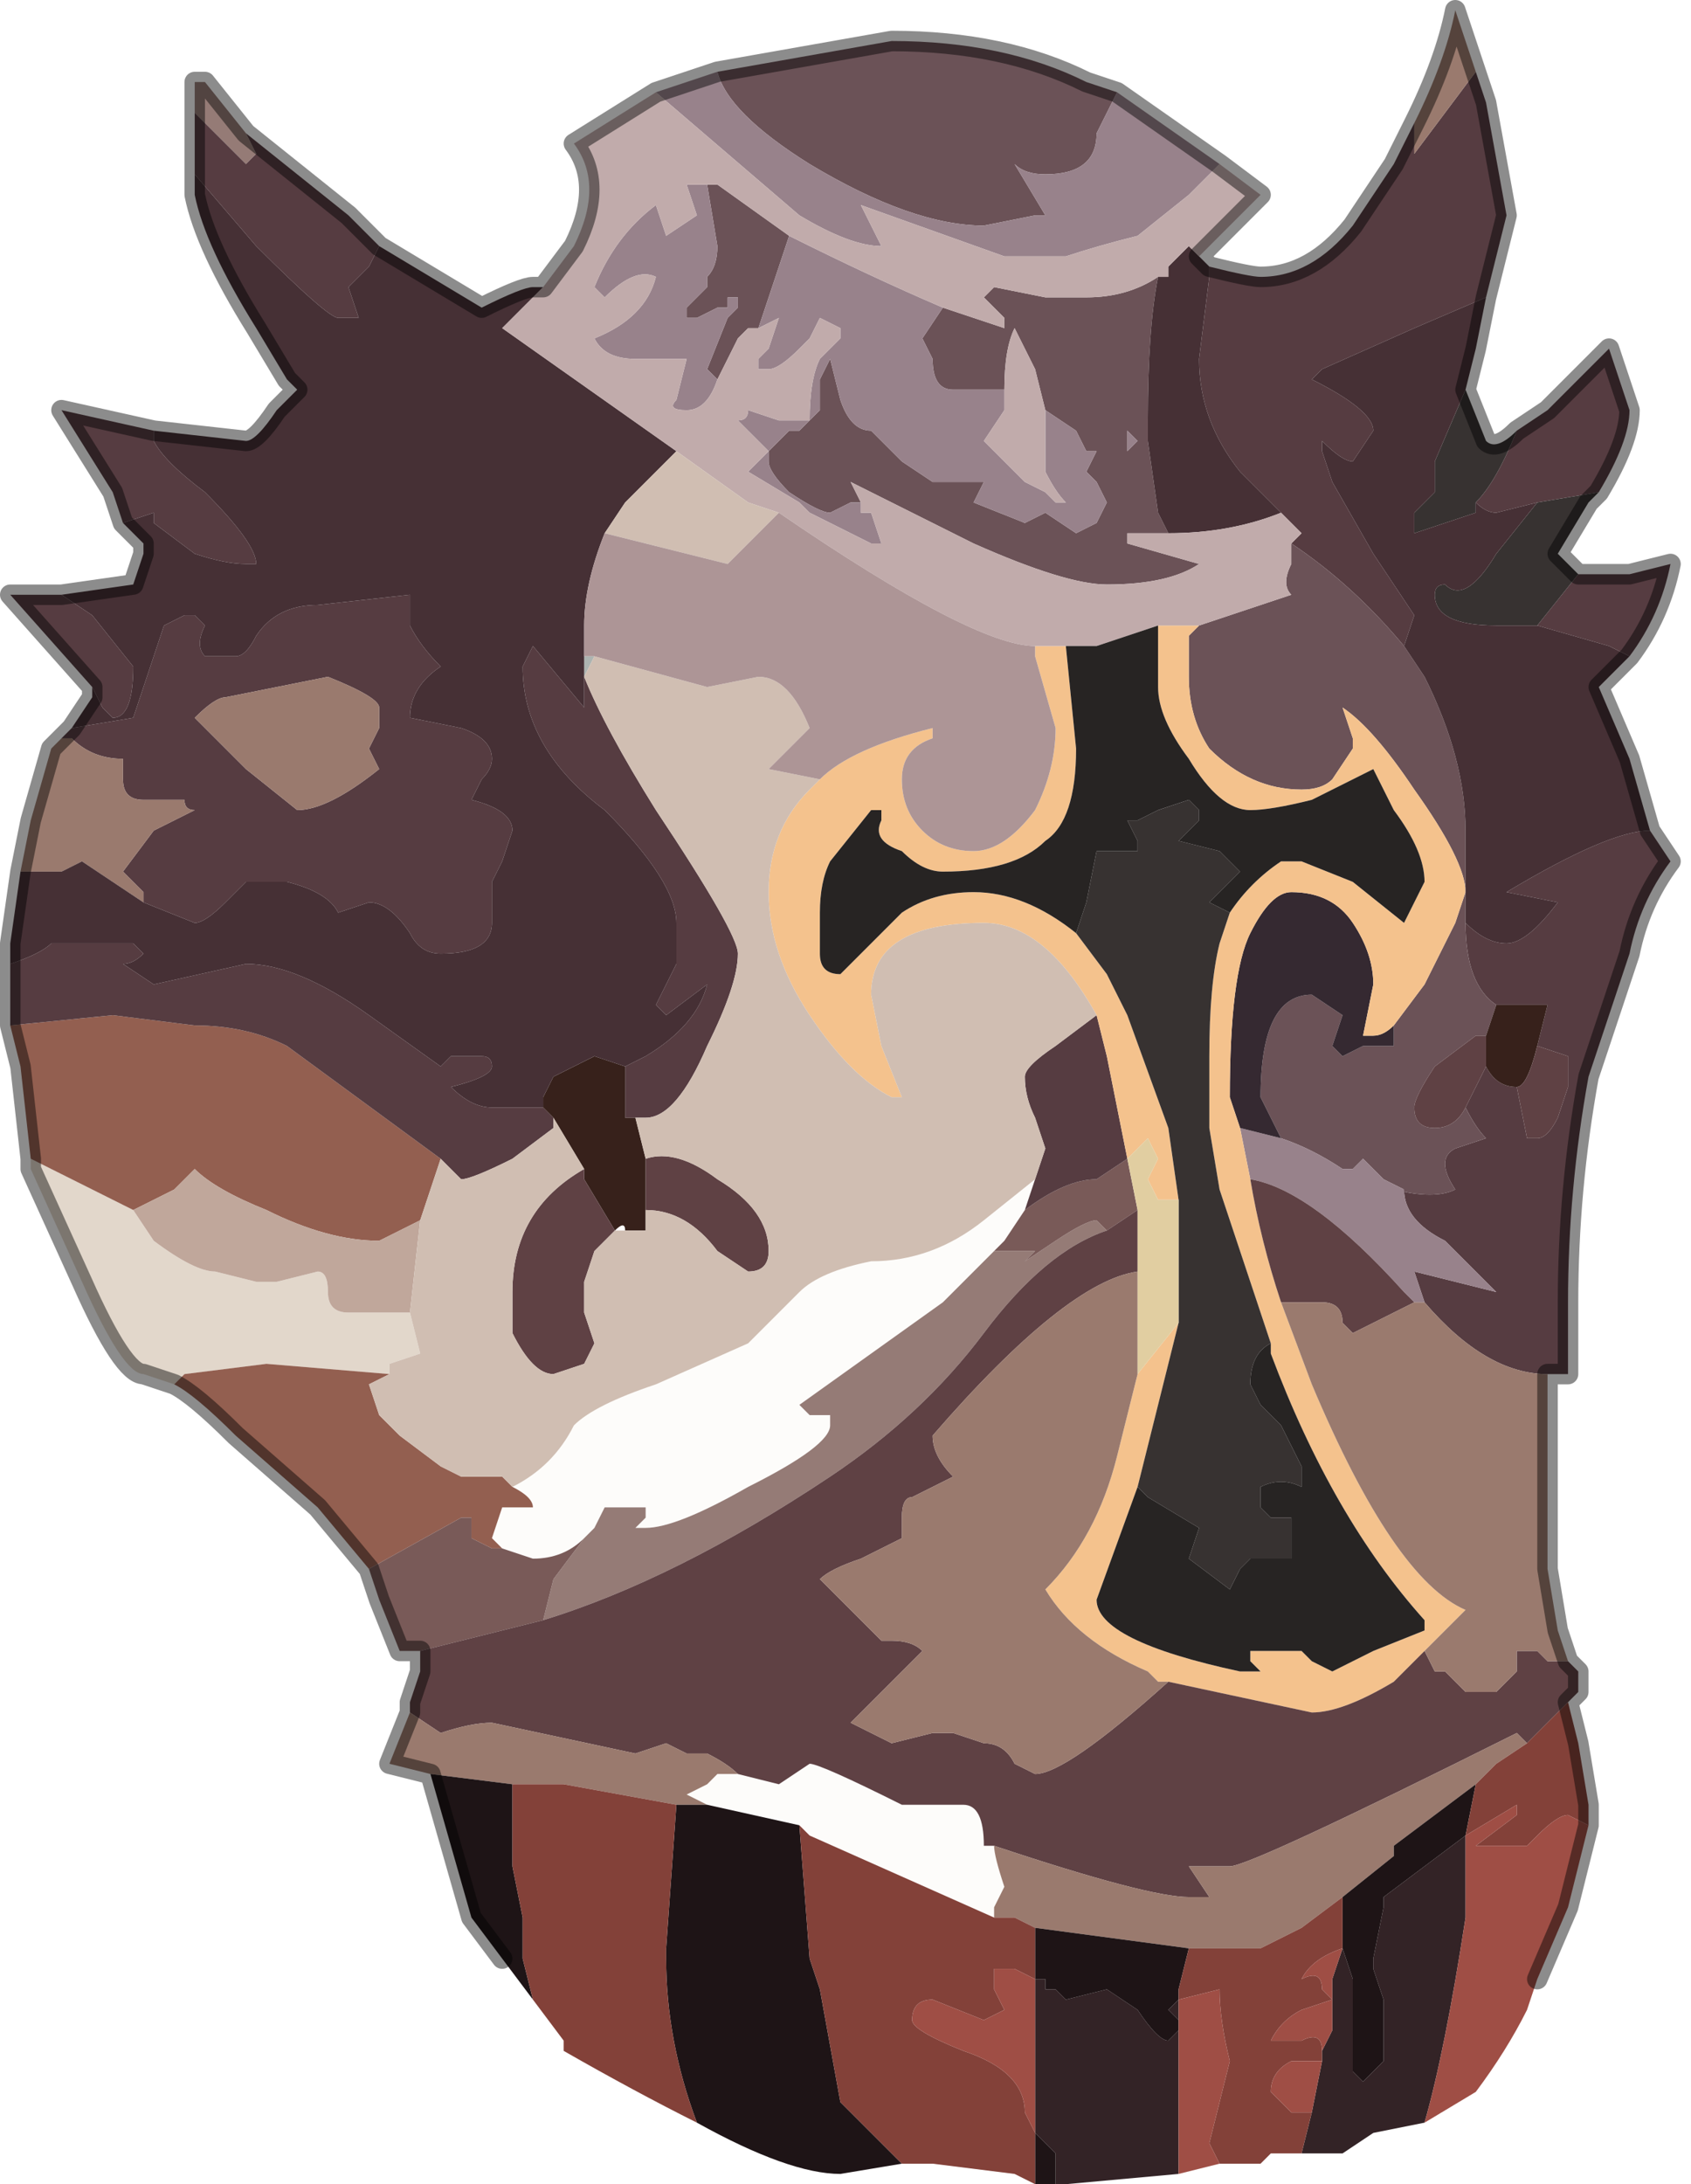 <?xml version="1.0" encoding="UTF-8" standalone="no"?>
<svg xmlns:xlink="http://www.w3.org/1999/xlink" height="10.65px" width="8.25px" xmlns="http://www.w3.org/2000/svg">
  <g transform="matrix(1.0, 0.0, 0.0, 1.0, 4.15, 5.5)">
    <path d="M-3.3 1.25 L-3.45 1.2 Q-3.55 1.2 -3.75 0.75 L-4.0 0.2 -4.0 0.15 -3.5 0.4 -3.5 0.4 -3.4 0.55 Q-3.2 0.7 -3.1 0.7 L-2.9 0.75 -2.8 0.75 -2.6 0.7 Q-2.55 0.7 -2.55 0.8 -2.55 0.9 -2.45 0.9 L-2.15 0.9 -2.1 1.1 -2.25 1.15 -2.25 1.2 -2.85 1.15 -3.25 1.2 -3.3 1.25 M-1.3 2.0 L-1.25 1.95 -1.3 2.0 -1.3 2.0" fill="#e2d7cb" fill-rule="evenodd" stroke="none"/>
    <path d="M-1.3 -2.3 L-1.25 -2.3 -1.3 -2.2 -1.3 -2.3" fill="#adb4b1" fill-rule="evenodd" stroke="none"/>
    <path d="M0.9 0.25 L0.85 0.4 0.75 0.55 0.7 0.6 0.45 0.85 -0.25 1.35 -0.2 1.4 -0.1 1.4 -0.1 1.45 Q-0.1 1.55 -0.5 1.75 -0.85 1.95 -1.0 1.95 L-1.05 1.95 -1.0 1.9 -1.0 1.85 -1.2 1.85 -1.25 1.95 -1.3 2.0 Q-1.4 2.1 -1.55 2.1 L-1.7 2.05 -1.75 2.0 -1.7 1.85 -1.55 1.85 Q-1.55 1.8 -1.65 1.75 -1.45 1.65 -1.35 1.45 -1.25 1.35 -0.95 1.25 L-0.5 1.05 -0.25 0.8 Q-0.15 0.7 0.1 0.65 0.4 0.65 0.65 0.45 L0.9 0.25 M-0.55 3.15 L-0.35 3.2 -0.2 3.1 Q-0.15 3.1 0.25 3.3 L0.55 3.3 Q0.65 3.3 0.65 3.5 L0.7 3.5 Q0.7 3.55 0.75 3.7 L0.7 3.8 0.7 3.85 -0.2 3.45 -0.25 3.4 -0.7 3.3 -0.8 3.25 -0.7 3.2 -0.65 3.15 -0.65 3.15 -0.55 3.15" fill="#fdfcfa" fill-rule="evenodd" stroke="none"/>
    <path d="M-2.35 2.15 L-2.6 1.85 -3.0 1.5 Q-3.2 1.3 -3.3 1.25 L-3.25 1.2 -2.85 1.15 -2.25 1.2 -2.35 1.25 -2.3 1.4 -2.2 1.5 -2.0 1.65 -1.9 1.7 -1.7 1.7 -1.65 1.75 Q-1.55 1.8 -1.55 1.85 L-1.7 1.85 -1.75 2.0 -1.7 2.05 -1.75 2.05 -1.85 2.0 -1.85 1.9 -1.9 1.9 -2.35 2.15 M-4.0 0.15 L-4.05 -0.3 -4.1 -0.5 -3.6 -0.55 -3.2 -0.5 Q-2.95 -0.5 -2.75 -0.4 L-2.0 0.15 -2.1 0.45 -2.3 0.55 Q-2.55 0.55 -2.85 0.4 -3.1 0.3 -3.2 0.2 L-3.3 0.3 -3.5 0.4 -3.5 0.4 -4.0 0.15" fill="#935f50" fill-rule="evenodd" stroke="none"/>
    <path d="M-3.5 0.4 L-3.5 0.4 -3.3 0.3 -3.2 0.2 Q-3.1 0.3 -2.85 0.4 -2.55 0.55 -2.3 0.55 L-2.1 0.45 -2.15 0.9 -2.15 0.9 -2.45 0.9 Q-2.55 0.9 -2.55 0.8 -2.55 0.7 -2.6 0.7 L-2.8 0.75 -2.9 0.75 -3.1 0.7 Q-3.2 0.7 -3.4 0.55 L-3.5 0.4 -3.5 0.4" fill="#c0a79b" fill-rule="evenodd" stroke="none"/>
    <path d="M-3.2 -4.95 L-3.2 -5.1 -3.15 -5.1 -2.95 -4.85 -2.9 -4.75 -2.95 -4.7 -3.2 -4.95 M-1.25 1.95 L-1.2 1.85 -1.0 1.85 -1.0 1.9 -1.05 1.95 -1.0 1.95 Q-0.85 1.95 -0.5 1.75 -0.1 1.55 -0.1 1.45 L-0.1 1.4 -0.2 1.4 -0.25 1.35 0.45 0.85 0.7 0.6 0.9 0.6 0.85 0.65 1.0 0.55 Q1.15 0.45 1.2 0.45 L1.25 0.5 Q0.95 0.6 0.65 1.0 0.35 1.4 -0.1 1.7 -0.85 2.2 -1.5 2.4 L-1.5 2.4 -1.45 2.2 -1.3 2.0 -1.3 2.0 -1.25 1.95" fill="#957b76" fill-rule="evenodd" stroke="none"/>
    <path d="M-2.1 2.55 L-2.2 2.55 -2.3 2.3 -2.35 2.15 -1.9 1.9 -1.85 1.9 -1.85 2.0 -1.75 2.05 -1.7 2.05 -1.55 2.1 Q-1.4 2.1 -1.3 2.0 L-1.45 2.2 -1.5 2.4 -1.5 2.4 -2.1 2.55 M0.85 0.4 Q1.05 0.25 1.2 0.25 L1.35 0.15 1.4 0.4 1.25 0.5 1.2 0.45 Q1.15 0.45 1.0 0.55 L0.85 0.65 0.9 0.6 0.7 0.6 0.75 0.55 0.85 0.4" fill="#795a58" fill-rule="evenodd" stroke="none"/>
    <path d="M3.05 -5.15 L3.1 -5.0 3.2 -4.45 3.1 -4.05 2.75 -3.9 2.3 -3.7 2.25 -3.65 Q2.55 -3.5 2.55 -3.4 L2.45 -3.25 Q2.4 -3.25 2.3 -3.35 L2.3 -3.3 2.35 -3.15 2.55 -2.8 2.75 -2.5 2.7 -2.35 Q2.45 -2.65 2.15 -2.85 L2.2 -2.9 2.1 -3.0 1.9 -3.2 Q1.7 -3.45 1.7 -3.75 L1.75 -4.15 1.75 -4.2 1.7 -4.25 1.75 -4.2 Q1.95 -4.15 2.0 -4.15 2.25 -4.15 2.45 -4.4 L2.65 -4.7 2.75 -4.9 2.75 -4.75 3.05 -5.15 M3.25 -3.4 L3.4 -3.5 3.7 -3.8 3.75 -3.65 3.8 -3.5 Q3.8 -3.35 3.65 -3.1 L3.35 -3.05 3.15 -3.0 Q3.1 -3.0 3.05 -3.05 L3.05 -3.05 Q3.15 -3.15 3.25 -3.4 M3.55 -2.7 L3.6 -2.7 3.8 -2.7 4.0 -2.75 Q3.95 -2.5 3.8 -2.3 L3.7 -2.35 3.35 -2.45 3.35 -2.45 3.55 -2.7 M3.9 -1.45 L4.0 -1.3 Q3.85 -1.1 3.8 -0.85 L3.6 -0.25 Q3.5 0.3 3.5 0.85 L3.5 1.2 3.4 1.2 Q3.1 1.2 2.8 0.85 L2.75 0.7 3.15 0.8 2.9 0.55 Q2.7 0.45 2.7 0.3 L2.65 0.3 Q2.85 0.35 2.95 0.3 2.85 0.15 2.95 0.1 L3.1 0.05 Q3.05 0.0 3.0 -0.1 L3.1 -0.3 Q3.15 -0.2 3.25 -0.2 L3.25 -0.2 3.3 0.05 3.35 0.05 Q3.4 0.05 3.45 -0.05 L3.5 -0.2 3.5 -0.35 3.35 -0.4 3.4 -0.6 3.4 -0.6 3.2 -0.6 3.15 -0.6 Q3.0 -0.7 3.0 -1.0 L3.0 -1.0 Q3.1 -0.9 3.2 -0.9 3.3 -0.9 3.45 -1.1 L3.2 -1.15 Q3.7 -1.45 3.9 -1.45 M-4.1 -0.5 L-4.1 -0.8 Q-3.95 -0.85 -3.9 -0.9 L-3.5 -0.9 -3.45 -0.85 Q-3.5 -0.8 -3.55 -0.8 L-3.4 -0.7 -2.95 -0.8 Q-2.7 -0.8 -2.35 -0.55 L-2.0 -0.3 Q-2.0 -0.3 -1.95 -0.35 -1.9 -0.35 -1.9 -0.35 L-1.8 -0.35 Q-1.75 -0.35 -1.75 -0.3 -1.75 -0.25 -1.95 -0.2 -1.85 -0.1 -1.75 -0.1 L-1.5 -0.1 -1.45 -0.05 -1.45 0.0 -1.65 0.15 Q-1.85 0.25 -1.9 0.25 L-2.0 0.15 -2.75 -0.4 Q-2.95 -0.5 -3.2 -0.5 L-3.6 -0.55 -4.1 -0.5 M-3.85 -1.9 L-3.8 -1.95 -3.5 -2.0 -3.35 -2.45 -3.25 -2.5 -3.2 -2.5 -3.15 -2.45 Q-3.2 -2.35 -3.15 -2.3 L-3.0 -2.3 Q-2.95 -2.3 -2.9 -2.4 -2.8 -2.55 -2.6 -2.55 L-2.15 -2.6 -2.15 -2.45 Q-2.1 -2.35 -2.0 -2.25 -2.15 -2.15 -2.15 -2.0 L-1.9 -1.95 Q-1.75 -1.9 -1.75 -1.8 -1.75 -1.75 -1.8 -1.7 L-1.85 -1.6 Q-1.65 -1.55 -1.65 -1.45 L-1.7 -1.3 -1.75 -1.2 -1.75 -1.0 Q-1.75 -0.85 -2.0 -0.85 -2.1 -0.85 -2.15 -0.95 -2.25 -1.1 -2.35 -1.1 L-2.5 -1.05 Q-2.55 -1.15 -2.75 -1.2 L-2.95 -1.2 -3.05 -1.1 Q-3.15 -1.0 -3.2 -1.0 L-3.45 -1.1 -3.45 -1.15 -3.5 -1.2 -3.55 -1.25 -3.4 -1.45 -3.2 -1.55 Q-3.25 -1.55 -3.25 -1.6 L-3.45 -1.6 Q-3.55 -1.6 -3.55 -1.7 L-3.55 -1.8 Q-3.7 -1.8 -3.8 -1.9 L-3.85 -1.9 M-3.7 -2.15 L-4.1 -2.6 -4.05 -2.6 -3.85 -2.6 -3.7 -2.5 -3.5 -2.25 Q-3.5 -2.0 -3.6 -2.0 L-3.65 -2.05 -3.7 -2.15 M-3.55 -2.95 L-3.6 -3.1 -3.85 -3.5 -3.4 -3.4 -3.4 -3.35 Q-3.35 -3.25 -3.15 -3.1 -2.9 -2.85 -2.9 -2.75 L-2.95 -2.75 Q-3.05 -2.75 -3.2 -2.8 L-3.4 -2.95 -3.4 -3.0 -3.55 -2.95 M-3.2 -4.65 L-3.2 -4.95 -2.95 -4.7 -2.9 -4.75 -2.95 -4.85 -2.45 -4.45 -2.3 -4.3 -2.35 -4.2 -2.45 -4.1 -2.4 -3.95 -2.5 -3.95 Q-2.55 -3.95 -2.9 -4.3 L-3.2 -4.65 M1.2 -0.55 L1.25 -0.35 1.35 0.15 1.2 0.25 Q1.05 0.25 0.85 0.4 L0.9 0.25 0.95 0.1 0.9 -0.05 Q0.85 -0.15 0.85 -0.25 0.85 -0.3 1.0 -0.4 L1.2 -0.55 M-2.55 -2.2 L-3.05 -2.1 Q-3.1 -2.1 -3.2 -2.0 L-2.95 -1.75 -2.7 -1.55 Q-2.55 -1.55 -2.3 -1.75 L-2.35 -1.85 -2.3 -1.95 -2.3 -2.05 Q-2.3 -2.1 -2.55 -2.2 M-1.1 -0.3 L-1.0 -0.35 Q-0.75 -0.5 -0.7 -0.7 L-0.7 -0.7 -0.9 -0.55 -0.95 -0.6 -0.85 -0.8 -0.85 -1.0 Q-0.85 -1.2 -1.2 -1.55 -1.6 -1.85 -1.6 -2.25 L-1.55 -2.35 -1.3 -2.05 -1.3 -2.2 Q-1.2 -1.95 -0.95 -1.55 -0.55 -0.95 -0.55 -0.85 -0.55 -0.7 -0.7 -0.4 -0.85 -0.05 -1.0 -0.05 L-1.05 -0.05 -1.1 -0.05 -1.1 -0.3" fill="#563c41" fill-rule="evenodd" stroke="none"/>
    <path d="M-0.65 -5.15 L0.2 -5.3 Q0.75 -5.3 1.15 -5.1 L1.3 -5.05 1.2 -4.85 Q1.2 -4.65 0.95 -4.65 0.85 -4.65 0.8 -4.7 L0.8 -4.7 0.95 -4.45 0.9 -4.45 0.65 -4.4 Q0.3 -4.4 -0.2 -4.7 -0.6 -4.95 -0.65 -5.15 M2.7 -2.35 L2.8 -2.2 Q3.0 -1.8 3.0 -1.45 L3.0 -1.0 Q3.0 -0.7 3.15 -0.6 L3.1 -0.45 3.05 -0.45 2.85 -0.3 Q2.75 -0.15 2.75 -0.1 2.75 0.0 2.85 0.0 2.95 0.0 3.0 -0.1 L3.0 -0.1 Q3.05 0.0 3.1 0.05 L2.95 0.1 Q2.85 0.15 2.95 0.3 2.85 0.35 2.65 0.3 L2.7 0.3 2.6 0.25 2.5 0.15 2.45 0.2 2.4 0.2 Q2.25 0.1 2.1 0.05 L2.05 -0.05 2.0 -0.15 Q2.0 -0.65 2.25 -0.65 L2.4 -0.55 2.35 -0.4 2.4 -0.35 2.5 -0.4 2.65 -0.4 2.65 -0.5 2.8 -0.7 2.95 -1.0 3.0 -1.15 Q3.0 -1.3 2.75 -1.65 2.55 -1.95 2.4 -2.05 L2.4 -2.05 2.45 -1.9 2.45 -1.85 2.35 -1.7 Q2.3 -1.65 2.2 -1.65 1.95 -1.65 1.75 -1.85 1.65 -2.0 1.65 -2.2 L1.65 -2.4 1.7 -2.45 2.15 -2.6 Q2.1 -2.65 2.15 -2.75 L2.15 -2.85 Q2.45 -2.65 2.7 -2.35 M1.55 -2.9 L1.35 -2.9 1.35 -2.85 1.7 -2.75 Q1.55 -2.65 1.25 -2.65 1.05 -2.65 0.6 -2.85 L0.0 -3.15 0.05 -3.05 0.0 -3.05 0.0 -3.05 -0.1 -3.0 Q-0.15 -3.0 -0.3 -3.1 -0.4 -3.2 -0.4 -3.25 L-0.4 -3.3 -0.4 -3.3 -0.3 -3.4 -0.25 -3.4 Q-0.2 -3.45 -0.15 -3.5 L-0.15 -3.65 -0.1 -3.75 -0.05 -3.55 Q0.0 -3.4 0.1 -3.4 L0.2 -3.3 0.25 -3.25 0.4 -3.15 0.5 -3.15 0.65 -3.15 0.6 -3.05 0.85 -2.95 0.95 -3.0 1.1 -2.9 1.2 -2.95 1.25 -3.05 1.2 -3.15 1.15 -3.2 1.2 -3.3 1.15 -3.3 1.1 -3.4 0.95 -3.5 0.9 -3.7 0.8 -3.9 Q0.75 -3.8 0.75 -3.6 L0.75 -3.6 0.5 -3.6 Q0.4 -3.6 0.4 -3.75 L0.35 -3.85 0.45 -4.0 0.75 -3.9 0.75 -3.95 0.65 -4.05 0.7 -4.1 0.95 -4.05 1.15 -4.05 Q1.35 -4.05 1.5 -4.15 1.45 -3.9 1.45 -3.45 L1.45 -3.35 1.5 -3.0 1.55 -2.9 M-0.45 -3.9 L-0.5 -3.9 -0.55 -3.85 -0.6 -3.75 -0.65 -3.65 -0.7 -3.7 -0.6 -3.95 -0.55 -4.0 -0.55 -4.05 -0.6 -4.05 -0.6 -4.0 -0.65 -4.0 -0.75 -3.95 -0.8 -3.95 -0.8 -4.0 -0.7 -4.1 -0.7 -4.15 Q-0.65 -4.2 -0.65 -4.3 L-0.7 -4.6 -0.65 -4.6 -0.3 -4.35 -0.4 -4.05 -0.45 -3.9 M1.4 -3.35 L1.35 -3.4 1.35 -3.15 1.35 -3.3 1.4 -3.35" fill="#6b5257" fill-rule="evenodd" stroke="none"/>
    <path d="M-0.95 -5.05 L-0.65 -5.15 Q-0.6 -4.95 -0.2 -4.7 0.3 -4.4 0.65 -4.4 L0.9 -4.45 0.95 -4.45 0.8 -4.7 0.8 -4.7 Q0.85 -4.65 0.95 -4.65 1.2 -4.65 1.2 -4.85 L1.3 -5.05 1.8 -4.7 1.65 -4.55 1.4 -4.35 Q1.2 -4.3 1.05 -4.25 L0.75 -4.25 0.05 -4.5 0.15 -4.3 Q0.0 -4.3 -0.25 -4.45 L-0.95 -5.05 M0.05 -3.05 L0.05 -3.0 0.1 -3.0 0.15 -2.85 0.1 -2.85 -0.2 -3.0 -0.25 -3.05 -0.5 -3.2 -0.4 -3.3 -0.55 -3.45 Q-0.5 -3.45 -0.5 -3.5 L-0.35 -3.45 -0.2 -3.45 Q-0.2 -3.65 -0.15 -3.75 -0.05 -3.85 -0.05 -3.85 L-0.05 -3.9 -0.15 -3.95 -0.2 -3.85 -0.25 -3.8 Q-0.35 -3.7 -0.4 -3.7 L-0.45 -3.7 -0.45 -3.75 -0.4 -3.8 -0.35 -3.95 -0.45 -3.9 -0.4 -4.05 -0.3 -4.35 Q0.1 -4.15 0.45 -4.0 L0.35 -3.85 0.4 -3.75 Q0.4 -3.6 0.5 -3.6 L0.75 -3.6 0.75 -3.5 0.65 -3.35 0.85 -3.15 0.95 -3.1 1.0 -3.05 1.05 -3.05 1.05 -3.05 Q1.0 -3.1 0.95 -3.2 0.95 -3.3 0.95 -3.5 L1.1 -3.4 1.15 -3.3 1.2 -3.3 1.15 -3.2 1.2 -3.15 1.25 -3.05 1.2 -2.95 1.1 -2.9 0.95 -3.0 0.85 -2.95 0.6 -3.05 0.65 -3.15 0.5 -3.15 0.4 -3.15 0.25 -3.25 0.2 -3.3 0.1 -3.4 Q0.0 -3.4 -0.05 -3.55 L-0.1 -3.75 -0.15 -3.65 -0.15 -3.5 Q-0.2 -3.45 -0.25 -3.4 L-0.3 -3.4 -0.4 -3.3 -0.4 -3.25 Q-0.4 -3.2 -0.3 -3.1 -0.15 -3.0 -0.1 -3.0 L0.0 -3.05 0.0 -3.05 0.05 -3.05 M-0.65 -3.65 Q-0.7 -3.5 -0.8 -3.5 -0.9 -3.5 -0.85 -3.55 L-0.8 -3.75 -1.05 -3.75 Q-1.2 -3.75 -1.25 -3.85 -1.0 -3.95 -0.95 -4.15 -1.05 -4.2 -1.2 -4.05 L-1.25 -4.1 Q-1.15 -4.35 -0.95 -4.5 L-0.9 -4.35 -0.75 -4.45 -0.8 -4.6 -0.7 -4.6 -0.65 -4.3 Q-0.65 -4.2 -0.7 -4.15 L-0.7 -4.1 -0.8 -4.0 -0.8 -3.95 -0.75 -3.95 -0.65 -4.0 -0.6 -4.0 -0.6 -4.05 -0.55 -4.05 -0.55 -4.0 -0.6 -3.95 -0.7 -3.7 -0.65 -3.65 M2.1 0.05 Q2.25 0.1 2.4 0.2 L2.45 0.2 2.5 0.15 2.6 0.25 2.7 0.3 Q2.7 0.45 2.9 0.55 L3.15 0.8 2.75 0.7 2.8 0.85 2.75 0.85 2.7 0.8 Q2.25 0.3 1.95 0.25 L1.9 0.0 2.1 0.05 M1.4 -3.35 L1.35 -3.3 1.35 -3.15 1.35 -3.4 1.4 -3.35" fill="#98828b" fill-rule="evenodd" stroke="none"/>
    <path d="M2.65 -0.5 L2.65 -0.4 2.5 -0.4 2.4 -0.35 2.35 -0.4 2.4 -0.55 2.25 -0.65 Q2.0 -0.65 2.0 -0.15 L2.05 -0.05 2.1 0.05 1.9 0.0 1.85 -0.15 Q1.85 -0.75 1.95 -0.95 2.05 -1.15 2.15 -1.15 2.35 -1.15 2.45 -1.0 2.55 -0.85 2.55 -0.7 L2.5 -0.45 2.55 -0.45 Q2.6 -0.45 2.65 -0.5" fill="#352931" fill-rule="evenodd" stroke="none"/>
    <path d="M1.7 -2.45 L1.65 -2.4 1.65 -2.2 Q1.65 -2.0 1.75 -1.85 1.95 -1.65 2.2 -1.65 2.3 -1.65 2.35 -1.7 L2.45 -1.85 2.45 -1.9 2.4 -2.05 2.4 -2.05 Q2.55 -1.95 2.75 -1.65 3.0 -1.3 3.0 -1.15 L2.95 -1.0 2.8 -0.7 2.65 -0.5 Q2.6 -0.45 2.55 -0.45 L2.5 -0.45 2.55 -0.7 Q2.55 -0.85 2.45 -1.0 2.35 -1.15 2.15 -1.15 2.05 -1.15 1.95 -0.95 1.85 -0.75 1.85 -0.15 L1.9 0.0 1.95 0.25 Q2.0 0.55 2.1 0.85 L2.25 1.25 Q2.65 2.2 3.0 2.35 L2.8 2.55 2.7 2.65 2.65 2.7 Q2.4 2.85 2.25 2.85 L1.55 2.7 1.5 2.7 1.45 2.65 Q1.1 2.5 0.95 2.25 1.2 2.0 1.3 1.6 L1.4 1.2 1.6 0.95 1.4 1.75 1.2 2.3 Q1.2 2.5 1.9 2.65 L1.95 2.65 2.0 2.65 1.95 2.6 1.95 2.55 2.25 2.55 2.3 2.55 2.2 2.55 2.25 2.6 2.35 2.65 2.55 2.55 2.8 2.45 2.8 2.4 Q2.35 1.9 2.05 1.1 L2.05 1.05 2.0 0.9 1.8 0.3 1.75 0.0 1.75 -0.35 Q1.75 -0.7 1.8 -0.9 L1.85 -1.05 Q1.95 -1.2 2.1 -1.3 L2.2 -1.3 2.45 -1.2 2.7 -1.0 2.75 -1.1 2.8 -1.2 Q2.8 -1.35 2.65 -1.55 L2.55 -1.75 Q2.45 -1.7 2.25 -1.6 2.05 -1.55 1.95 -1.55 1.8 -1.55 1.65 -1.8 1.5 -2.0 1.5 -2.15 L1.5 -2.45 1.7 -2.45 M1.05 -2.35 L1.1 -1.85 Q1.1 -1.5 0.95 -1.4 0.8 -1.25 0.45 -1.25 0.35 -1.25 0.25 -1.35 0.1 -1.4 0.15 -1.5 L0.15 -1.55 0.1 -1.55 -0.1 -1.3 Q-0.15 -1.2 -0.15 -1.05 L-0.15 -0.85 Q-0.15 -0.75 -0.05 -0.75 L0.25 -1.05 Q0.4 -1.15 0.6 -1.15 0.85 -1.15 1.1 -0.95 L1.25 -0.75 1.35 -0.55 1.55 0.0 1.6 0.35 1.5 0.35 1.45 0.25 1.5 0.15 1.45 0.05 1.35 0.15 1.25 -0.35 1.2 -0.55 Q0.95 -1.0 0.65 -1.0 0.1 -1.0 0.1 -0.65 L0.15 -0.4 0.25 -0.15 0.2 -0.15 Q0.0 -0.25 -0.2 -0.55 -0.4 -0.85 -0.4 -1.15 -0.4 -1.45 -0.2 -1.65 L-0.15 -1.7 Q0.0 -1.85 0.4 -1.95 L0.4 -1.9 Q0.25 -1.85 0.25 -1.7 0.25 -1.55 0.35 -1.45 0.45 -1.35 0.6 -1.35 0.75 -1.35 0.9 -1.55 1.0 -1.75 1.0 -1.95 L0.9 -2.3 0.9 -2.35 1.05 -2.35" fill="#f4c28d" fill-rule="evenodd" stroke="none"/>
    <path d="M3.1 -0.45 L3.15 -0.6 3.2 -0.6 3.4 -0.6 3.4 -0.6 3.35 -0.4 3.35 -0.4 Q3.3 -0.2 3.25 -0.2 L3.25 -0.2 Q3.15 -0.2 3.1 -0.3 L3.1 -0.45 M-1.5 -0.1 L-1.5 -0.15 -1.45 -0.25 -1.25 -0.35 -1.1 -0.3 -1.1 -0.05 -1.05 -0.05 -1.0 0.15 -1.0 0.4 -1.0 0.5 -1.1 0.5 Q-1.1 0.45 -1.15 0.5 L-1.3 0.25 -1.3 0.2 -1.45 -0.05 -1.5 -0.1" fill="#37211b" fill-rule="evenodd" stroke="none"/>
    <path d="M3.0 -3.6 L3.1 -3.35 Q3.15 -3.3 3.25 -3.4 3.15 -3.15 3.05 -3.05 L3.05 -3.05 3.05 -3.0 2.75 -2.9 2.75 -3.0 2.85 -3.1 2.85 -3.25 3.0 -3.6 M3.65 -3.1 L3.6 -3.05 3.45 -2.8 3.5 -2.75 3.55 -2.7 3.35 -2.45 3.15 -2.45 Q2.85 -2.45 2.85 -2.6 2.85 -2.65 2.9 -2.65 3.0 -2.55 3.15 -2.8 L3.35 -3.05 3.65 -3.1 M1.85 -1.05 L1.8 -0.9 Q1.75 -0.7 1.75 -0.35 L1.75 0.0 1.8 0.3 2.0 0.9 2.05 1.05 Q1.95 1.1 1.95 1.25 L2.0 1.35 2.1 1.45 2.15 1.55 2.2 1.65 2.2 1.75 Q2.1 1.7 2.0 1.75 L2.0 1.85 2.05 1.9 2.15 1.9 2.15 2.1 2.0 2.1 1.95 2.1 1.9 2.15 1.85 2.25 1.65 2.1 1.7 1.95 1.45 1.8 1.4 1.75 1.6 0.95 1.6 0.55 1.6 0.35 1.55 0.0 1.35 -0.55 1.25 -0.75 1.1 -0.95 1.15 -1.1 1.2 -1.35 1.4 -1.35 1.4 -1.4 1.35 -1.5 1.4 -1.5 1.5 -1.55 1.65 -1.6 1.7 -1.55 1.7 -1.5 1.6 -1.4 1.8 -1.35 1.9 -1.25 1.75 -1.1 1.85 -1.05" fill="#373231" fill-rule="evenodd" stroke="none"/>
    <path d="M3.5 2.6 L3.55 2.65 3.55 2.75 3.5 2.8 3.3 3.0 3.25 2.95 Q1.95 3.6 1.85 3.6 L1.7 3.6 1.65 3.6 1.75 3.75 1.65 3.75 Q1.45 3.75 0.7 3.5 L0.65 3.5 Q0.65 3.3 0.55 3.3 L0.25 3.3 Q-0.15 3.1 -0.2 3.1 L-0.35 3.2 -0.55 3.15 Q-0.6 3.1 -0.7 3.05 L-0.8 3.05 -0.9 3.0 -1.05 3.05 -1.75 2.9 Q-1.85 2.9 -2.0 2.95 L-2.15 2.85 -2.15 2.8 -2.1 2.65 -2.1 2.55 -1.5 2.4 Q-0.85 2.2 -0.1 1.7 0.35 1.4 0.65 1.0 0.95 0.6 1.25 0.5 L1.4 0.4 1.4 0.7 Q1.05 0.75 0.4 1.5 0.4 1.6 0.5 1.7 L0.3 1.8 Q0.25 1.8 0.25 1.9 L0.25 2.0 0.05 2.1 Q-0.1 2.15 -0.15 2.2 -0.1 2.25 0.0 2.35 L0.1 2.45 0.15 2.5 0.2 2.5 Q0.3 2.5 0.35 2.55 L0.25 2.65 0.0 2.9 0.2 3.0 0.4 2.95 0.5 2.95 0.65 3.0 Q0.75 3.0 0.8 3.1 L0.9 3.15 Q1.05 3.15 1.55 2.7 L2.25 2.85 Q2.4 2.85 2.65 2.7 L2.7 2.65 2.8 2.55 2.85 2.65 2.9 2.65 3.0 2.75 3.15 2.75 3.25 2.65 3.25 2.55 3.35 2.55 3.4 2.6 3.45 2.6 3.5 2.6 M3.0 -0.1 L3.0 -0.1 Q2.95 0.0 2.85 0.0 2.75 0.0 2.75 -0.1 2.75 -0.15 2.85 -0.3 L3.05 -0.45 3.1 -0.45 3.1 -0.3 3.0 -0.1 M2.1 0.85 Q2.0 0.55 1.95 0.25 2.25 0.3 2.7 0.8 L2.75 0.85 2.65 0.9 2.45 1.0 2.4 0.95 Q2.4 0.85 2.3 0.85 L2.2 0.85 2.1 0.85 M3.35 -0.4 L3.5 -0.35 3.5 -0.2 3.45 -0.05 Q3.4 0.05 3.35 0.05 L3.3 0.05 3.25 -0.2 Q3.3 -0.2 3.35 -0.4 L3.35 -0.4 M-1.0 0.4 L-1.0 0.15 Q-0.85 0.1 -0.65 0.25 -0.4 0.4 -0.4 0.6 -0.4 0.7 -0.5 0.7 L-0.65 0.6 Q-0.8 0.4 -1.0 0.4 M-1.3 0.2 L-1.3 0.25 -1.15 0.5 -1.25 0.6 -1.3 0.75 -1.3 0.9 -1.25 1.05 -1.3 1.15 -1.45 1.2 Q-1.55 1.2 -1.65 1.0 L-1.65 0.8 Q-1.65 0.4 -1.3 0.2" fill="#5f4144" fill-rule="evenodd" stroke="none"/>
    <path d="M3.4 1.2 L3.4 2.1 3.4 2.15 3.45 2.45 3.5 2.6 3.45 2.6 3.4 2.6 3.35 2.55 3.25 2.55 3.25 2.65 3.15 2.75 3.0 2.75 2.9 2.65 2.85 2.65 2.8 2.55 3.0 2.35 Q2.65 2.2 2.25 1.25 L2.1 0.85 2.2 0.85 2.3 0.85 Q2.4 0.85 2.4 0.95 L2.45 1.0 2.65 0.9 2.75 0.85 2.8 0.85 Q3.1 1.2 3.4 1.2 M-2.05 3.15 L-2.25 3.1 -2.15 2.85 -2.0 2.95 Q-1.85 2.9 -1.75 2.9 L-1.05 3.05 -0.9 3.0 -0.8 3.05 -0.7 3.05 Q-0.6 3.1 -0.55 3.15 L-0.65 3.15 -0.65 3.15 -0.7 3.2 -0.8 3.25 -0.7 3.3 -0.85 3.3 -1.4 3.2 -1.65 3.2 -2.05 3.15 M-4.05 -1.25 L-4.0 -1.5 -3.9 -1.85 -3.85 -1.9 -3.8 -1.9 Q-3.7 -1.8 -3.55 -1.8 L-3.55 -1.7 Q-3.55 -1.6 -3.45 -1.6 L-3.25 -1.6 Q-3.25 -1.55 -3.2 -1.55 L-3.4 -1.45 -3.55 -1.25 -3.5 -1.2 -3.45 -1.15 -3.45 -1.1 -3.75 -1.3 -3.85 -1.25 -4.0 -1.25 -4.05 -1.25 M2.75 -4.9 Q2.9 -5.2 2.95 -5.45 L3.05 -5.15 2.75 -4.75 2.75 -4.9 M1.4 1.2 L1.3 1.6 Q1.2 2.0 0.95 2.25 1.1 2.5 1.45 2.65 L1.5 2.7 1.55 2.7 Q1.05 3.15 0.9 3.15 L0.8 3.1 Q0.75 3.0 0.65 3.0 L0.5 2.95 0.4 2.95 0.2 3.0 0.0 2.9 0.25 2.65 0.35 2.55 Q0.3 2.5 0.2 2.5 L0.15 2.5 0.1 2.45 0.0 2.35 Q-0.1 2.25 -0.15 2.2 -0.1 2.15 0.05 2.1 L0.25 2.0 0.25 1.9 Q0.25 1.8 0.3 1.8 L0.5 1.7 Q0.4 1.6 0.4 1.5 1.05 0.75 1.4 0.7 L1.4 1.2 M-2.55 -2.2 Q-2.3 -2.1 -2.3 -2.05 L-2.3 -1.95 -2.35 -1.85 -2.3 -1.75 Q-2.55 -1.55 -2.7 -1.55 L-2.95 -1.75 -3.2 -2.0 Q-3.1 -2.1 -3.05 -2.1 L-2.55 -2.2 M0.7 3.5 Q1.45 3.75 1.65 3.75 L1.75 3.75 1.65 3.6 1.7 3.6 1.85 3.6 Q1.95 3.6 3.25 2.95 L3.3 3.0 3.15 3.1 3.05 3.2 2.65 3.5 2.65 3.55 2.4 3.75 2.2 3.9 2.0 4.0 1.65 4.0 0.9 3.9 0.8 3.85 0.7 3.85 0.7 3.8 0.75 3.7 Q0.7 3.55 0.7 3.5" fill="#9a7a6e" fill-rule="evenodd" stroke="none"/>
    <path d="M1.6 0.95 L1.4 1.2 1.4 0.7 1.4 0.4 1.35 0.15 1.45 0.05 1.5 0.15 1.45 0.25 1.5 0.35 1.6 0.35 1.6 0.55 1.6 0.95" fill="#e1cea1" fill-rule="evenodd" stroke="none"/>
    <path d="M3.1 -4.05 L3.05 -3.8 3.0 -3.6 2.85 -3.25 2.85 -3.1 2.75 -3.0 2.75 -2.9 3.05 -3.0 3.05 -3.05 Q3.1 -3.0 3.15 -3.0 L3.35 -3.05 3.15 -2.8 Q3.0 -2.55 2.9 -2.65 2.85 -2.65 2.85 -2.6 2.85 -2.45 3.15 -2.45 L3.35 -2.45 3.35 -2.45 3.7 -2.35 3.8 -2.3 3.65 -2.15 3.8 -1.8 3.9 -1.45 Q3.7 -1.45 3.2 -1.15 L3.45 -1.1 Q3.3 -0.9 3.2 -0.9 3.1 -0.9 3.0 -1.0 L3.0 -1.0 3.0 -1.45 Q3.0 -1.8 2.8 -2.2 L2.7 -2.35 2.75 -2.5 2.55 -2.8 2.35 -3.15 2.3 -3.3 2.3 -3.35 Q2.4 -3.25 2.45 -3.25 L2.55 -3.4 Q2.55 -3.5 2.25 -3.65 L2.3 -3.7 2.75 -3.9 3.1 -4.05 M-4.1 -0.8 L-4.1 -0.9 -4.05 -1.25 -4.0 -1.25 -3.85 -1.25 -3.75 -1.3 -3.45 -1.1 -3.2 -1.0 Q-3.15 -1.0 -3.05 -1.1 L-2.95 -1.2 -2.75 -1.2 Q-2.55 -1.15 -2.5 -1.05 L-2.35 -1.1 Q-2.25 -1.1 -2.15 -0.95 -2.1 -0.85 -2.0 -0.85 -1.75 -0.85 -1.75 -1.0 L-1.75 -1.2 -1.7 -1.3 -1.65 -1.45 Q-1.65 -1.55 -1.85 -1.6 L-1.8 -1.7 Q-1.75 -1.75 -1.75 -1.8 -1.75 -1.9 -1.9 -1.95 L-2.15 -2.0 Q-2.15 -2.15 -2.0 -2.25 -2.1 -2.35 -2.15 -2.45 L-2.15 -2.6 -2.6 -2.55 Q-2.8 -2.55 -2.9 -2.4 -2.95 -2.3 -3.0 -2.3 L-3.15 -2.3 Q-3.2 -2.35 -3.15 -2.45 L-3.2 -2.5 -3.25 -2.5 -3.35 -2.45 -3.5 -2.0 -3.8 -1.95 -3.7 -2.1 -3.7 -2.15 -3.65 -2.05 -3.6 -2.0 Q-3.5 -2.0 -3.5 -2.25 L-3.7 -2.5 -3.85 -2.6 -3.5 -2.65 -3.45 -2.8 -3.45 -2.85 -3.55 -2.95 -3.4 -3.0 -3.4 -2.95 -3.2 -2.8 Q-3.05 -2.75 -2.95 -2.75 L-2.9 -2.75 Q-2.9 -2.85 -3.15 -3.1 -3.35 -3.25 -3.4 -3.35 L-3.4 -3.4 -2.95 -3.35 Q-2.9 -3.35 -2.8 -3.5 L-2.7 -3.6 -2.75 -3.65 -2.9 -3.9 Q-3.15 -4.3 -3.2 -4.55 L-3.2 -4.65 -2.9 -4.3 Q-2.55 -3.95 -2.5 -3.95 L-2.4 -3.95 -2.45 -4.1 -2.35 -4.2 -2.3 -4.3 -1.8 -4.0 Q-1.6 -4.1 -1.55 -4.1 L-1.5 -4.1 -1.7 -3.9 -0.85 -3.3 -1.1 -3.05 -1.2 -2.9 Q-1.3 -2.65 -1.3 -2.45 L-1.3 -2.3 -1.3 -2.2 -1.3 -2.05 -1.55 -2.35 -1.6 -2.25 Q-1.6 -1.85 -1.2 -1.55 -0.85 -1.2 -0.85 -1.0 L-0.85 -0.8 -0.95 -0.6 -0.9 -0.55 -0.7 -0.7 -0.7 -0.7 Q-0.75 -0.5 -1.0 -0.35 L-1.1 -0.3 -1.25 -0.35 -1.45 -0.25 -1.5 -0.15 -1.5 -0.1 -1.75 -0.1 Q-1.85 -0.1 -1.95 -0.2 -1.75 -0.25 -1.75 -0.3 -1.75 -0.35 -1.8 -0.35 L-1.9 -0.35 Q-1.9 -0.35 -1.95 -0.35 -2.0 -0.3 -2.0 -0.3 L-2.35 -0.55 Q-2.7 -0.8 -2.95 -0.8 L-3.4 -0.7 -3.55 -0.8 Q-3.5 -0.8 -3.45 -0.85 L-3.5 -0.9 -3.9 -0.9 Q-3.95 -0.85 -4.1 -0.8 M2.1 -3.0 Q1.85 -2.9 1.55 -2.9 L1.5 -3.0 1.45 -3.35 1.45 -3.45 Q1.45 -3.9 1.5 -4.15 L1.55 -4.15 1.55 -4.2 1.65 -4.3 1.7 -4.25 1.75 -4.2 1.75 -4.15 1.7 -3.75 Q1.7 -3.45 1.9 -3.2 L2.1 -3.0" fill="#463035" fill-rule="evenodd" stroke="none"/>
    <path d="M-1.5 -4.1 L-1.35 -4.3 Q-1.2 -4.6 -1.35 -4.8 L-0.95 -5.05 -0.25 -4.45 Q0.0 -4.3 0.15 -4.3 L0.05 -4.5 0.75 -4.25 1.05 -4.25 Q1.2 -4.3 1.4 -4.35 L1.65 -4.55 1.8 -4.7 2.0 -4.55 1.8 -4.35 1.7 -4.25 1.7 -4.25 1.65 -4.3 1.55 -4.2 1.55 -4.15 1.5 -4.15 Q1.35 -4.05 1.15 -4.05 L0.95 -4.05 0.7 -4.1 0.65 -4.05 0.75 -3.95 0.75 -3.9 0.45 -4.0 Q0.1 -4.15 -0.3 -4.35 L-0.65 -4.6 -0.7 -4.6 -0.8 -4.6 -0.75 -4.45 -0.9 -4.35 -0.95 -4.5 Q-1.15 -4.35 -1.25 -4.1 L-1.2 -4.05 Q-1.05 -4.2 -0.95 -4.15 -1.0 -3.95 -1.25 -3.85 -1.2 -3.75 -1.05 -3.75 L-0.8 -3.75 -0.85 -3.55 Q-0.9 -3.5 -0.8 -3.5 -0.7 -3.5 -0.65 -3.65 L-0.6 -3.75 -0.55 -3.85 -0.5 -3.9 -0.45 -3.9 -0.35 -3.95 -0.4 -3.8 -0.45 -3.75 -0.45 -3.7 -0.4 -3.7 Q-0.35 -3.7 -0.25 -3.8 L-0.2 -3.85 -0.15 -3.95 -0.05 -3.9 -0.05 -3.85 Q-0.05 -3.85 -0.15 -3.75 -0.2 -3.65 -0.2 -3.45 L-0.35 -3.45 -0.5 -3.5 Q-0.5 -3.45 -0.55 -3.45 L-0.4 -3.3 -0.5 -3.2 -0.25 -3.05 -0.2 -3.0 0.1 -2.85 0.15 -2.85 0.1 -3.0 0.05 -3.0 0.05 -3.05 0.0 -3.15 0.6 -2.85 Q1.05 -2.65 1.25 -2.65 1.55 -2.65 1.7 -2.75 L1.35 -2.85 1.35 -2.9 1.55 -2.9 Q1.85 -2.9 2.1 -3.0 L2.2 -2.9 2.15 -2.85 2.15 -2.75 Q2.1 -2.65 2.15 -2.6 L1.7 -2.45 1.5 -2.45 1.2 -2.35 1.05 -2.35 0.9 -2.35 Q0.6 -2.35 -0.35 -3.0 L-0.5 -3.05 -0.85 -3.3 -1.7 -3.9 -1.5 -4.1 M-0.4 -3.3 L-0.4 -3.3 M0.75 -3.6 L0.75 -3.6 Q0.75 -3.8 0.8 -3.9 L0.9 -3.7 0.95 -3.5 Q0.95 -3.3 0.95 -3.2 1.0 -3.1 1.05 -3.05 L1.05 -3.05 1.0 -3.05 0.95 -3.1 0.85 -3.15 0.65 -3.35 0.75 -3.5 0.75 -3.6" fill="#c1abab" fill-rule="evenodd" stroke="none"/>
    <path d="M-0.35 -3.0 L-0.6 -2.75 -1.2 -2.9 -1.1 -3.05 -0.85 -3.3 -0.5 -3.05 -0.35 -3.0 M-1.25 -2.3 L-0.7 -2.15 -0.45 -2.2 Q-0.3 -2.2 -0.2 -1.95 L-0.3 -1.85 -0.4 -1.75 -0.15 -1.7 -0.2 -1.65 Q-0.4 -1.45 -0.4 -1.15 -0.4 -0.85 -0.2 -0.55 0.0 -0.25 0.2 -0.15 L0.25 -0.15 0.15 -0.4 0.1 -0.65 Q0.1 -1.0 0.65 -1.0 0.95 -1.0 1.2 -0.55 L1.0 -0.4 Q0.85 -0.3 0.85 -0.25 0.85 -0.15 0.9 -0.05 L0.95 0.1 0.9 0.25 0.65 0.45 Q0.4 0.65 0.1 0.65 -0.15 0.7 -0.25 0.8 L-0.5 1.05 -0.95 1.25 Q-1.25 1.35 -1.35 1.45 -1.45 1.65 -1.65 1.75 L-1.7 1.7 -1.9 1.7 -2.0 1.65 -2.2 1.5 -2.3 1.4 -2.35 1.25 -2.25 1.2 -2.25 1.15 -2.1 1.1 -2.15 0.9 -2.15 0.9 -2.1 0.45 -2.0 0.15 -1.9 0.25 Q-1.85 0.25 -1.65 0.15 L-1.45 0.0 -1.45 -0.05 -1.3 0.2 Q-1.65 0.4 -1.65 0.8 L-1.65 1.0 Q-1.55 1.2 -1.45 1.2 L-1.3 1.15 -1.25 1.05 -1.3 0.9 -1.3 0.75 -1.25 0.6 -1.15 0.5 -1.1 0.5 -1.1 0.5 -1.0 0.5 -1.0 0.4 Q-0.8 0.4 -0.65 0.6 L-0.5 0.7 Q-0.4 0.7 -0.4 0.6 -0.4 0.4 -0.65 0.25 -0.85 0.1 -1.0 0.15 L-1.05 -0.05 -1.0 -0.05 Q-0.85 -0.05 -0.7 -0.4 -0.55 -0.7 -0.55 -0.85 -0.55 -0.95 -0.95 -1.55 -1.2 -1.95 -1.3 -2.2 L-1.25 -2.3" fill="#d0beb2" fill-rule="evenodd" stroke="none"/>
    <path d="M0.9 -2.35 L0.9 -2.3 1.0 -1.95 Q1.0 -1.75 0.9 -1.55 0.75 -1.35 0.6 -1.35 0.45 -1.35 0.35 -1.45 0.25 -1.55 0.25 -1.7 0.25 -1.85 0.4 -1.9 L0.4 -1.95 Q0.0 -1.85 -0.15 -1.7 L-0.4 -1.75 -0.3 -1.85 -0.2 -1.95 Q-0.3 -2.2 -0.45 -2.2 L-0.7 -2.15 -1.25 -2.3 -1.3 -2.3 -1.3 -2.45 Q-1.3 -2.65 -1.2 -2.9 L-0.6 -2.75 -0.35 -3.0 Q0.6 -2.35 0.9 -2.35" fill="#ad9596" fill-rule="evenodd" stroke="none"/>
    <path d="M1.5 -2.45 L1.5 -2.15 Q1.5 -2.0 1.65 -1.8 1.8 -1.55 1.95 -1.55 2.05 -1.55 2.25 -1.6 2.45 -1.7 2.55 -1.75 L2.65 -1.55 Q2.8 -1.35 2.8 -1.2 L2.75 -1.1 2.7 -1.0 2.45 -1.2 2.2 -1.3 2.1 -1.3 Q1.95 -1.2 1.85 -1.05 L1.75 -1.1 1.9 -1.25 1.8 -1.35 1.6 -1.4 1.7 -1.5 1.7 -1.55 1.65 -1.6 1.5 -1.55 1.4 -1.5 1.35 -1.5 1.4 -1.4 1.4 -1.35 1.2 -1.35 1.15 -1.1 1.1 -0.95 Q0.85 -1.15 0.6 -1.15 0.4 -1.15 0.25 -1.05 L-0.05 -0.75 Q-0.15 -0.75 -0.15 -0.85 L-0.15 -1.05 Q-0.15 -1.2 -0.1 -1.3 L0.1 -1.55 0.15 -1.55 0.15 -1.5 Q0.1 -1.4 0.25 -1.35 0.35 -1.25 0.45 -1.25 0.8 -1.25 0.95 -1.4 1.1 -1.5 1.1 -1.85 L1.05 -2.35 1.2 -2.35 1.5 -2.45 M2.05 1.05 L2.05 1.1 Q2.35 1.9 2.8 2.4 L2.8 2.45 2.55 2.55 2.35 2.65 2.25 2.6 2.2 2.55 2.3 2.55 2.25 2.55 1.95 2.55 1.95 2.6 2.0 2.65 1.95 2.65 1.9 2.65 Q1.2 2.5 1.2 2.3 L1.4 1.75 1.45 1.8 1.7 1.95 1.65 2.1 1.85 2.25 1.9 2.15 1.95 2.1 2.0 2.1 2.15 2.1 2.15 1.9 2.05 1.9 2.0 1.85 2.0 1.75 Q2.1 1.7 2.2 1.75 L2.2 1.65 2.15 1.55 2.1 1.45 2.0 1.35 1.95 1.25 Q1.95 1.1 2.05 1.05" fill="#272423" fill-rule="evenodd" stroke="none"/>
    <path d="M2.8 4.85 L2.55 4.9 2.4 5.0 2.2 5.0 2.25 4.8 2.3 4.55 2.3 4.5 2.35 4.4 2.35 4.15 2.4 4.0 2.45 4.15 2.45 4.6 2.5 4.65 2.6 4.55 2.6 4.25 2.55 4.1 2.55 4.05 2.6 3.8 2.6 3.75 3.0 3.45 3.0 3.85 Q2.9 4.5 2.8 4.85 M1.6 5.1 L1.05 5.15 1.0 5.15 1.0 5.0 0.9 4.9 0.9 4.25 0.9 4.15 Q0.9 4.15 0.95 4.15 L0.95 4.2 1.0 4.2 1.05 4.25 1.25 4.2 1.4 4.3 Q1.5 4.45 1.55 4.45 L1.6 4.4 1.6 4.35 1.55 4.3 1.6 4.25 1.6 5.1" fill="#332326" fill-rule="evenodd" stroke="none"/>
    <path d="M1.0 5.15 L0.9 5.15 0.9 4.9 1.0 5.0 1.0 5.15 M0.25 5.05 L-0.05 5.1 Q-0.3 5.1 -0.75 4.85 -0.9 4.45 -0.9 4.05 L-0.9 4.0 -0.85 3.3 -0.7 3.3 -0.25 3.4 -0.2 4.05 -0.15 4.2 -0.05 4.75 0.25 5.05 M-1.4 4.45 L-1.7 4.05 -1.85 3.85 -2.05 3.15 -1.65 3.2 -1.65 3.6 -1.6 3.85 -1.6 4.05 -1.55 4.25 -1.4 4.45 M0.9 4.15 L0.9 3.9 1.65 4.0 1.6 4.2 1.6 4.25 1.55 4.3 1.6 4.35 1.6 4.4 1.55 4.45 Q1.5 4.45 1.4 4.3 L1.25 4.2 1.05 4.25 1.0 4.2 0.95 4.2 0.95 4.15 Q0.9 4.15 0.9 4.15 M2.4 3.75 L2.65 3.55 2.65 3.5 3.05 3.2 3.0 3.45 2.6 3.75 2.6 3.8 2.55 4.05 2.55 4.1 2.6 4.25 2.6 4.55 2.5 4.65 2.45 4.6 2.45 4.15 2.4 4.0 2.4 3.75" fill="#1e1416" fill-rule="evenodd" stroke="none"/>
    <path d="M3.5 2.8 L3.55 3.0 3.6 3.3 3.6 3.4 3.5 3.35 Q3.45 3.35 3.35 3.45 L3.3 3.5 3.2 3.5 3.05 3.5 3.25 3.35 3.25 3.3 3.0 3.45 3.05 3.2 3.15 3.1 3.3 3.0 3.5 2.8 M2.2 5.0 L2.05 5.0 2.0 5.05 1.8 5.05 1.75 4.95 1.8 4.75 1.85 4.55 Q1.8 4.35 1.8 4.2 L1.6 4.25 1.6 4.2 1.65 4.0 2.0 4.0 2.2 3.9 2.4 3.75 2.4 4.0 Q2.25 4.05 2.2 4.15 2.3 4.1 2.3 4.2 L2.35 4.25 2.2 4.3 Q2.1 4.35 2.05 4.45 L2.2 4.45 Q2.3 4.4 2.3 4.5 L2.3 4.55 2.15 4.55 Q2.05 4.6 2.05 4.7 L2.15 4.8 2.25 4.8 2.2 5.0 M0.9 5.15 L0.8 5.1 0.4 5.05 0.25 5.05 -0.05 4.75 -0.15 4.2 -0.2 4.05 -0.25 3.4 -0.2 3.45 0.7 3.85 0.8 3.85 0.9 3.9 0.9 4.15 0.8 4.1 0.7 4.1 0.7 4.2 0.75 4.3 0.65 4.35 0.4 4.25 Q0.3 4.25 0.3 4.35 0.3 4.4 0.55 4.5 0.85 4.6 0.85 4.8 L0.9 4.9 0.9 5.15 M-0.75 4.85 Q-1.05 4.7 -1.4 4.5 L-1.4 4.45 -1.55 4.25 -1.6 4.05 -1.6 3.85 -1.65 3.6 -1.65 3.2 -1.4 3.2 -0.85 3.3 -0.9 4.0 -0.9 4.05 Q-0.9 4.45 -0.75 4.85" fill="#834139" fill-rule="evenodd" stroke="none"/>
    <path d="M3.6 3.4 L3.5 3.8 3.35 4.15 3.3 4.3 Q3.2 4.5 3.05 4.7 L2.8 4.85 Q2.9 4.5 3.0 3.85 L3.0 3.45 3.25 3.3 3.25 3.35 3.05 3.5 3.2 3.5 3.3 3.5 3.35 3.45 Q3.45 3.35 3.5 3.35 L3.6 3.4 M1.8 5.05 L1.6 5.1 1.6 4.25 1.8 4.2 Q1.8 4.35 1.85 4.55 L1.8 4.75 1.75 4.95 1.8 5.05 M0.9 4.9 L0.85 4.8 Q0.85 4.6 0.55 4.5 0.3 4.4 0.3 4.35 0.3 4.25 0.4 4.25 L0.65 4.35 0.75 4.3 0.7 4.2 0.7 4.1 0.8 4.1 0.9 4.15 0.9 4.25 0.9 4.9 M2.4 4.0 L2.35 4.15 2.35 4.4 2.3 4.5 Q2.3 4.4 2.2 4.45 L2.05 4.45 Q2.1 4.35 2.2 4.3 L2.35 4.25 2.3 4.2 Q2.3 4.1 2.2 4.15 2.25 4.05 2.4 4.0 M2.3 4.55 L2.25 4.8 2.15 4.8 2.05 4.7 Q2.05 4.6 2.15 4.55 L2.3 4.55" fill="#9f4e45" fill-rule="evenodd" stroke="none"/>
    <path d="M3.05 -5.15 L3.1 -5.0 3.2 -4.45 3.1 -4.05 3.05 -3.8 3.0 -3.6 3.1 -3.35 Q3.15 -3.3 3.25 -3.4 L3.4 -3.5 3.7 -3.8 3.75 -3.65 3.8 -3.5 Q3.8 -3.35 3.65 -3.1 L3.6 -3.05 3.45 -2.8 3.5 -2.75 3.55 -2.7 3.6 -2.7 3.8 -2.7 4.0 -2.75 Q3.95 -2.5 3.8 -2.3 L3.65 -2.15 3.8 -1.8 3.9 -1.45 4.0 -1.3 Q3.85 -1.1 3.8 -0.85 L3.6 -0.25 Q3.5 0.3 3.5 0.85 L3.5 1.2 3.4 1.2 3.4 2.1 3.4 2.15 3.45 2.45 3.5 2.6 3.55 2.65 3.55 2.75 3.5 2.8 3.55 3.0 3.6 3.3 3.6 3.4 3.5 3.8 3.35 4.15 M-1.7 4.05 L-1.85 3.85 -2.05 3.15 -2.25 3.1 -2.15 2.85 -2.15 2.8 -2.1 2.65 -2.1 2.55 -2.2 2.55 -2.3 2.3 -2.35 2.15 -2.6 1.85 -3.0 1.5 Q-3.2 1.3 -3.3 1.25 L-3.45 1.2 Q-3.55 1.2 -3.75 0.75 L-4.0 0.2 -4.0 0.15 -4.05 -0.3 -4.1 -0.5 -4.1 -0.8 -4.1 -0.9 -4.05 -1.25 -4.0 -1.5 -3.9 -1.85 -3.85 -1.9 -3.8 -1.95 -3.7 -2.1 -3.7 -2.15 -4.1 -2.6 -4.05 -2.6 -3.85 -2.6 -3.5 -2.65 -3.45 -2.8 -3.45 -2.85 -3.55 -2.95 -3.6 -3.1 -3.85 -3.5 -3.4 -3.4 -2.95 -3.35 Q-2.9 -3.35 -2.8 -3.5 L-2.7 -3.6 -2.75 -3.65 -2.9 -3.9 Q-3.15 -4.3 -3.2 -4.55 L-3.2 -4.65 -3.2 -4.95 -3.2 -5.1 -3.15 -5.1 -2.95 -4.85 -2.45 -4.45 -2.3 -4.3 -1.8 -4.0 Q-1.6 -4.1 -1.55 -4.1 L-1.5 -4.1 -1.35 -4.3 Q-1.2 -4.6 -1.35 -4.8 L-0.95 -5.05 -0.65 -5.15 0.2 -5.3 Q0.75 -5.3 1.15 -5.1 L1.3 -5.05 1.8 -4.7 2.0 -4.55 1.8 -4.35 1.7 -4.25 1.7 -4.25 1.75 -4.2 Q1.95 -4.15 2.0 -4.15 2.25 -4.15 2.45 -4.4 L2.65 -4.7 2.75 -4.9 Q2.9 -5.2 2.95 -5.45 L3.05 -5.15" fill="none" stroke="#000000" stroke-linecap="round" stroke-linejoin="round" stroke-opacity="0.451" stroke-width="0.1"/>
  </g>
</svg>
